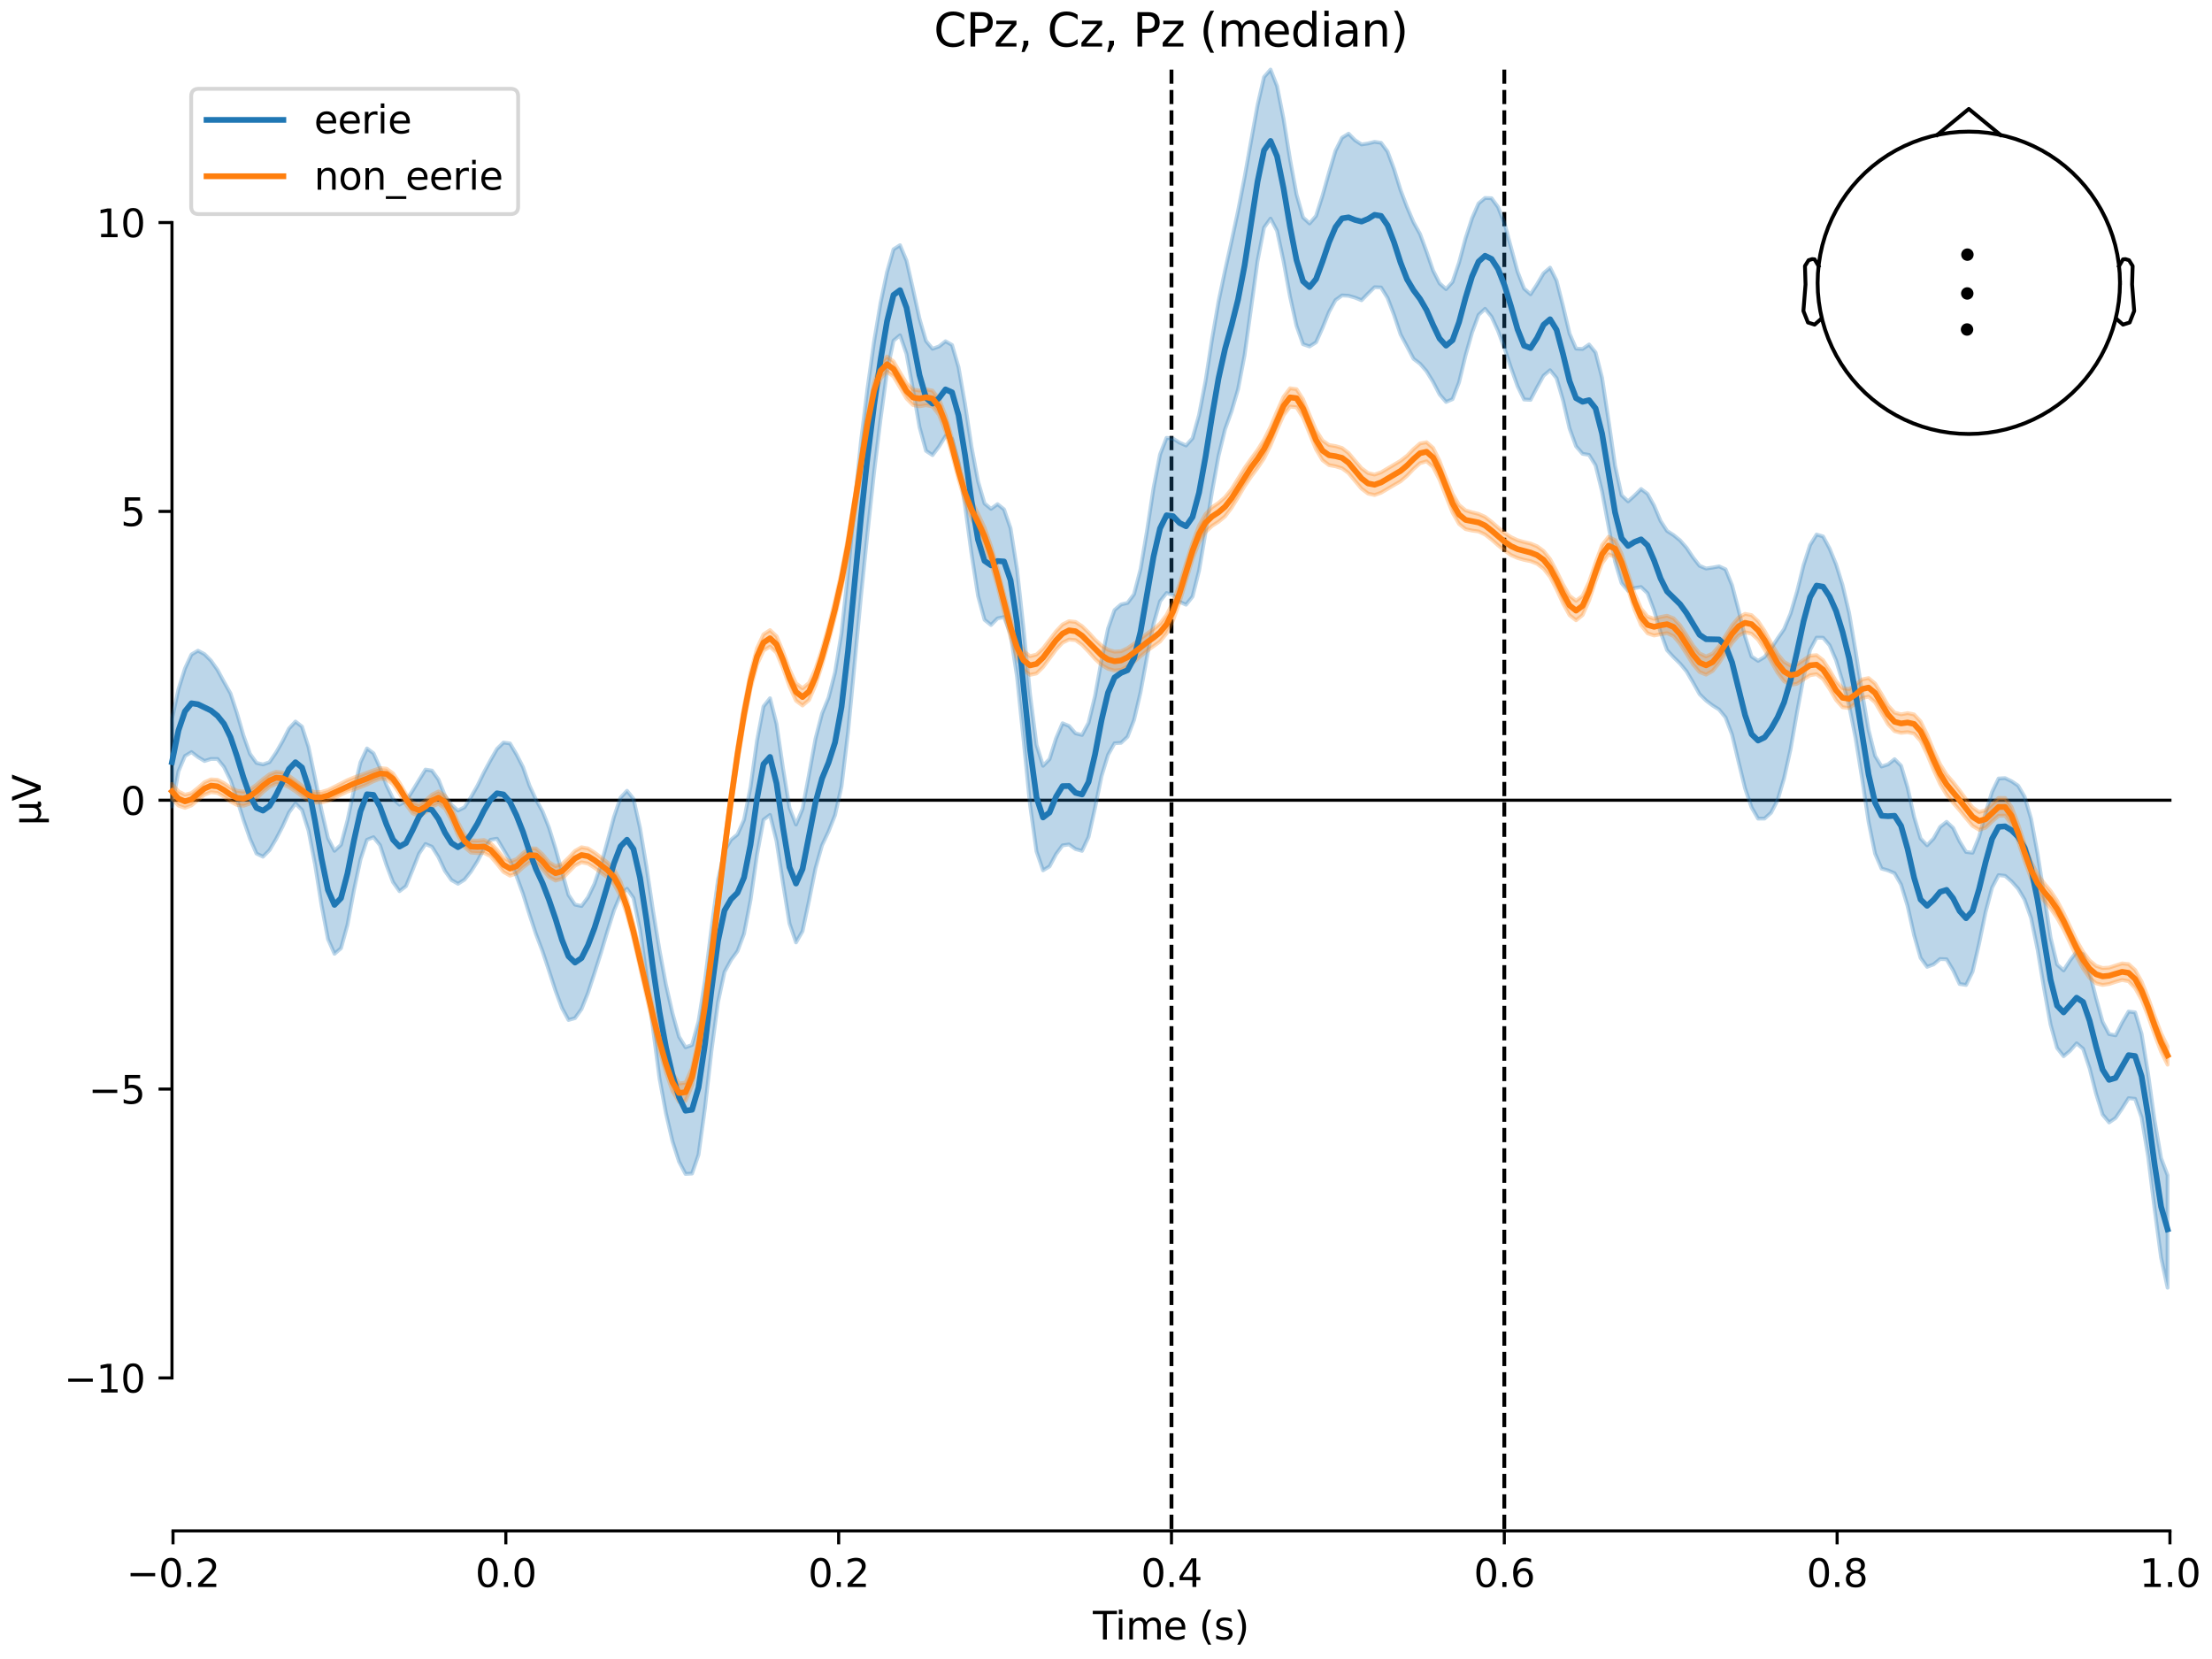 <?xml version="1.0" encoding="utf-8" standalone="no"?>
<!DOCTYPE svg PUBLIC "-//W3C//DTD SVG 1.1//EN"
  "http://www.w3.org/Graphics/SVG/1.1/DTD/svg11.dtd">
<svg xmlns:xlink="http://www.w3.org/1999/xlink" width="576pt" height="432pt" viewBox="0 0 576 432" xmlns="http://www.w3.org/2000/svg" version="1.1">
 <defs>
  <style type="text/css">*{stroke-linejoin: round; stroke-linecap: butt}</style>
 </defs>
 <g id="figure_1">
  <g id="patch_1">
   <path d="M 0 432 
L 576 432 
L 576 0 
L 0 0 
z
" style="fill: #ffffff"/>
  </g>
  <g id="axes_1">
   <g id="patch_2">
    <path d="M 44.783 398.644 
L 565.048 398.644 
L 565.048 18.118 
L 44.783 18.118 
L 44.783 398.644 
z
" style="fill: none; opacity: 0"/>
   </g>
   <g id="patch_3">
    <path d="M 44.783 358.806 
L 44.783 57.956 
" style="fill: none; stroke: #000000; stroke-width: 0.8; stroke-linejoin: miter; stroke-linecap: square"/>
   </g>
   <g id="LineCollection_1">
    <path d="M 305.051 18.118 
L 305.051 398.644 
" clip-path="url(#p6f507d1a46)" style="fill: none; stroke-dasharray: 3.7,1.6; stroke-dashoffset: 0; stroke: #000000"/>
    <path d="M 391.717 18.118 
L 391.717 398.644 
" clip-path="url(#p6f507d1a46)" style="fill: none; stroke-dasharray: 3.7,1.6; stroke-dashoffset: 0; stroke: #000000"/>
   </g>
   <g id="matplotlib.axis_1">
    <g id="xtick_1">
     <g id="line2d_1">
      <defs>
       <path id="ma9b5a0b1d5" d="M 0 0 
L 0 3.5 
" style="stroke: #000000; stroke-width: 0.8"/>
      </defs>
      <g>
       <use xlink:href="#ma9b5a0b1d5" x="45.054" y="398.644" style="stroke: #000000; stroke-width: 0.8"/>
      </g>
     </g>
     <g id="text_1">
      <!-- −0.2 -->
      <g transform="translate(32.912 413.242) scale(0.1 -0.1)">
       <defs>
        <path id="DejaVuSans-2212" d="M 678 2272 
L 4684 2272 
L 4684 1741 
L 678 1741 
L 678 2272 
z
" transform="scale(0.016)"/>
        <path id="DejaVuSans-30" d="M 2034 4250 
Q 1547 4250 1301 3770 
Q 1056 3291 1056 2328 
Q 1056 1369 1301 889 
Q 1547 409 2034 409 
Q 2525 409 2770 889 
Q 3016 1369 3016 2328 
Q 3016 3291 2770 3770 
Q 2525 4250 2034 4250 
z
M 2034 4750 
Q 2819 4750 3233 4129 
Q 3647 3509 3647 2328 
Q 3647 1150 3233 529 
Q 2819 -91 2034 -91 
Q 1250 -91 836 529 
Q 422 1150 422 2328 
Q 422 3509 836 4129 
Q 1250 4750 2034 4750 
z
" transform="scale(0.016)"/>
        <path id="DejaVuSans-2e" d="M 684 794 
L 1344 794 
L 1344 0 
L 684 0 
L 684 794 
z
" transform="scale(0.016)"/>
        <path id="DejaVuSans-32" d="M 1228 531 
L 3431 531 
L 3431 0 
L 469 0 
L 469 531 
Q 828 903 1448 1529 
Q 2069 2156 2228 2338 
Q 2531 2678 2651 2914 
Q 2772 3150 2772 3378 
Q 2772 3750 2511 3984 
Q 2250 4219 1831 4219 
Q 1534 4219 1204 4116 
Q 875 4013 500 3803 
L 500 4441 
Q 881 4594 1212 4672 
Q 1544 4750 1819 4750 
Q 2544 4750 2975 4387 
Q 3406 4025 3406 3419 
Q 3406 3131 3298 2873 
Q 3191 2616 2906 2266 
Q 2828 2175 2409 1742 
Q 1991 1309 1228 531 
z
" transform="scale(0.016)"/>
       </defs>
       <use xlink:href="#DejaVuSans-2212"/>
       <use xlink:href="#DejaVuSans-30" transform="translate(83.789 0)"/>
       <use xlink:href="#DejaVuSans-2e" transform="translate(147.412 0)"/>
       <use xlink:href="#DejaVuSans-32" transform="translate(179.199 0)"/>
      </g>
     </g>
    </g>
    <g id="xtick_2">
     <g id="line2d_2">
      <g>
       <use xlink:href="#ma9b5a0b1d5" x="131.72" y="398.644" style="stroke: #000000; stroke-width: 0.8"/>
      </g>
     </g>
     <g id="text_2">
      <!-- 0.0 -->
      <g transform="translate(123.768 413.242) scale(0.1 -0.1)">
       <use xlink:href="#DejaVuSans-30"/>
       <use xlink:href="#DejaVuSans-2e" transform="translate(63.623 0)"/>
       <use xlink:href="#DejaVuSans-30" transform="translate(95.41 0)"/>
      </g>
     </g>
    </g>
    <g id="xtick_3">
     <g id="line2d_3">
      <g>
       <use xlink:href="#ma9b5a0b1d5" x="218.385" y="398.644" style="stroke: #000000; stroke-width: 0.8"/>
      </g>
     </g>
     <g id="text_3">
      <!-- 0.2 -->
      <g transform="translate(210.434 413.242) scale(0.1 -0.1)">
       <use xlink:href="#DejaVuSans-30"/>
       <use xlink:href="#DejaVuSans-2e" transform="translate(63.623 0)"/>
       <use xlink:href="#DejaVuSans-32" transform="translate(95.41 0)"/>
      </g>
     </g>
    </g>
    <g id="xtick_4">
     <g id="line2d_4">
      <g>
       <use xlink:href="#ma9b5a0b1d5" x="305.051" y="398.644" style="stroke: #000000; stroke-width: 0.8"/>
      </g>
     </g>
     <g id="text_4">
      <!-- 0.4 -->
      <g transform="translate(297.099 413.242) scale(0.1 -0.1)">
       <defs>
        <path id="DejaVuSans-34" d="M 2419 4116 
L 825 1625 
L 2419 1625 
L 2419 4116 
z
M 2253 4666 
L 3047 4666 
L 3047 1625 
L 3713 1625 
L 3713 1100 
L 3047 1100 
L 3047 0 
L 2419 0 
L 2419 1100 
L 313 1100 
L 313 1709 
L 2253 4666 
z
" transform="scale(0.016)"/>
       </defs>
       <use xlink:href="#DejaVuSans-30"/>
       <use xlink:href="#DejaVuSans-2e" transform="translate(63.623 0)"/>
       <use xlink:href="#DejaVuSans-34" transform="translate(95.41 0)"/>
      </g>
     </g>
    </g>
    <g id="xtick_5">
     <g id="line2d_5">
      <g>
       <use xlink:href="#ma9b5a0b1d5" x="391.717" y="398.644" style="stroke: #000000; stroke-width: 0.8"/>
      </g>
     </g>
     <g id="text_5">
      <!-- 0.6 -->
      <g transform="translate(383.765 413.242) scale(0.1 -0.1)">
       <defs>
        <path id="DejaVuSans-36" d="M 2113 2584 
Q 1688 2584 1439 2293 
Q 1191 2003 1191 1497 
Q 1191 994 1439 701 
Q 1688 409 2113 409 
Q 2538 409 2786 701 
Q 3034 994 3034 1497 
Q 3034 2003 2786 2293 
Q 2538 2584 2113 2584 
z
M 3366 4563 
L 3366 3988 
Q 3128 4100 2886 4159 
Q 2644 4219 2406 4219 
Q 1781 4219 1451 3797 
Q 1122 3375 1075 2522 
Q 1259 2794 1537 2939 
Q 1816 3084 2150 3084 
Q 2853 3084 3261 2657 
Q 3669 2231 3669 1497 
Q 3669 778 3244 343 
Q 2819 -91 2113 -91 
Q 1303 -91 875 529 
Q 447 1150 447 2328 
Q 447 3434 972 4092 
Q 1497 4750 2381 4750 
Q 2619 4750 2861 4703 
Q 3103 4656 3366 4563 
z
" transform="scale(0.016)"/>
       </defs>
       <use xlink:href="#DejaVuSans-30"/>
       <use xlink:href="#DejaVuSans-2e" transform="translate(63.623 0)"/>
       <use xlink:href="#DejaVuSans-36" transform="translate(95.41 0)"/>
      </g>
     </g>
    </g>
    <g id="xtick_6">
     <g id="line2d_6">
      <g>
       <use xlink:href="#ma9b5a0b1d5" x="478.382" y="398.644" style="stroke: #000000; stroke-width: 0.8"/>
      </g>
     </g>
     <g id="text_6">
      <!-- 0.8 -->
      <g transform="translate(470.431 413.242) scale(0.1 -0.1)">
       <defs>
        <path id="DejaVuSans-38" d="M 2034 2216 
Q 1584 2216 1326 1975 
Q 1069 1734 1069 1313 
Q 1069 891 1326 650 
Q 1584 409 2034 409 
Q 2484 409 2743 651 
Q 3003 894 3003 1313 
Q 3003 1734 2745 1975 
Q 2488 2216 2034 2216 
z
M 1403 2484 
Q 997 2584 770 2862 
Q 544 3141 544 3541 
Q 544 4100 942 4425 
Q 1341 4750 2034 4750 
Q 2731 4750 3128 4425 
Q 3525 4100 3525 3541 
Q 3525 3141 3298 2862 
Q 3072 2584 2669 2484 
Q 3125 2378 3379 2068 
Q 3634 1759 3634 1313 
Q 3634 634 3220 271 
Q 2806 -91 2034 -91 
Q 1263 -91 848 271 
Q 434 634 434 1313 
Q 434 1759 690 2068 
Q 947 2378 1403 2484 
z
M 1172 3481 
Q 1172 3119 1398 2916 
Q 1625 2713 2034 2713 
Q 2441 2713 2670 2916 
Q 2900 3119 2900 3481 
Q 2900 3844 2670 4047 
Q 2441 4250 2034 4250 
Q 1625 4250 1398 4047 
Q 1172 3844 1172 3481 
z
" transform="scale(0.016)"/>
       </defs>
       <use xlink:href="#DejaVuSans-30"/>
       <use xlink:href="#DejaVuSans-2e" transform="translate(63.623 0)"/>
       <use xlink:href="#DejaVuSans-38" transform="translate(95.41 0)"/>
      </g>
     </g>
    </g>
    <g id="xtick_7">
     <g id="line2d_7">
      <g>
       <use xlink:href="#ma9b5a0b1d5" x="565.048" y="398.644" style="stroke: #000000; stroke-width: 0.8"/>
      </g>
     </g>
     <g id="text_7">
      <!-- 1.0 -->
      <g transform="translate(557.097 413.242) scale(0.1 -0.1)">
       <defs>
        <path id="DejaVuSans-31" d="M 794 531 
L 1825 531 
L 1825 4091 
L 703 3866 
L 703 4441 
L 1819 4666 
L 2450 4666 
L 2450 531 
L 3481 531 
L 3481 0 
L 794 0 
L 794 531 
z
" transform="scale(0.016)"/>
       </defs>
       <use xlink:href="#DejaVuSans-31"/>
       <use xlink:href="#DejaVuSans-2e" transform="translate(63.623 0)"/>
       <use xlink:href="#DejaVuSans-30" transform="translate(95.41 0)"/>
      </g>
     </g>
    </g>
    <g id="text_8">
     <!-- Time (s) -->
     <g transform="translate(284.587 426.92) scale(0.1 -0.1)">
      <defs>
       <path id="DejaVuSans-54" d="M -19 4666 
L 3928 4666 
L 3928 4134 
L 2272 4134 
L 2272 0 
L 1638 0 
L 1638 4134 
L -19 4134 
L -19 4666 
z
" transform="scale(0.016)"/>
       <path id="DejaVuSans-69" d="M 603 3500 
L 1178 3500 
L 1178 0 
L 603 0 
L 603 3500 
z
M 603 4863 
L 1178 4863 
L 1178 4134 
L 603 4134 
L 603 4863 
z
" transform="scale(0.016)"/>
       <path id="DejaVuSans-6d" d="M 3328 2828 
Q 3544 3216 3844 3400 
Q 4144 3584 4550 3584 
Q 5097 3584 5394 3201 
Q 5691 2819 5691 2113 
L 5691 0 
L 5113 0 
L 5113 2094 
Q 5113 2597 4934 2840 
Q 4756 3084 4391 3084 
Q 3944 3084 3684 2787 
Q 3425 2491 3425 1978 
L 3425 0 
L 2847 0 
L 2847 2094 
Q 2847 2600 2669 2842 
Q 2491 3084 2119 3084 
Q 1678 3084 1418 2786 
Q 1159 2488 1159 1978 
L 1159 0 
L 581 0 
L 581 3500 
L 1159 3500 
L 1159 2956 
Q 1356 3278 1631 3431 
Q 1906 3584 2284 3584 
Q 2666 3584 2933 3390 
Q 3200 3197 3328 2828 
z
" transform="scale(0.016)"/>
       <path id="DejaVuSans-65" d="M 3597 1894 
L 3597 1613 
L 953 1613 
Q 991 1019 1311 708 
Q 1631 397 2203 397 
Q 2534 397 2845 478 
Q 3156 559 3463 722 
L 3463 178 
Q 3153 47 2828 -22 
Q 2503 -91 2169 -91 
Q 1331 -91 842 396 
Q 353 884 353 1716 
Q 353 2575 817 3079 
Q 1281 3584 2069 3584 
Q 2775 3584 3186 3129 
Q 3597 2675 3597 1894 
z
M 3022 2063 
Q 3016 2534 2758 2815 
Q 2500 3097 2075 3097 
Q 1594 3097 1305 2825 
Q 1016 2553 972 2059 
L 3022 2063 
z
" transform="scale(0.016)"/>
       <path id="DejaVuSans-20" transform="scale(0.016)"/>
       <path id="DejaVuSans-28" d="M 1984 4856 
Q 1566 4138 1362 3434 
Q 1159 2731 1159 2009 
Q 1159 1288 1364 580 
Q 1569 -128 1984 -844 
L 1484 -844 
Q 1016 -109 783 600 
Q 550 1309 550 2009 
Q 550 2706 781 3412 
Q 1013 4119 1484 4856 
L 1984 4856 
z
" transform="scale(0.016)"/>
       <path id="DejaVuSans-73" d="M 2834 3397 
L 2834 2853 
Q 2591 2978 2328 3040 
Q 2066 3103 1784 3103 
Q 1356 3103 1142 2972 
Q 928 2841 928 2578 
Q 928 2378 1081 2264 
Q 1234 2150 1697 2047 
L 1894 2003 
Q 2506 1872 2764 1633 
Q 3022 1394 3022 966 
Q 3022 478 2636 193 
Q 2250 -91 1575 -91 
Q 1294 -91 989 -36 
Q 684 19 347 128 
L 347 722 
Q 666 556 975 473 
Q 1284 391 1588 391 
Q 1994 391 2212 530 
Q 2431 669 2431 922 
Q 2431 1156 2273 1281 
Q 2116 1406 1581 1522 
L 1381 1569 
Q 847 1681 609 1914 
Q 372 2147 372 2553 
Q 372 3047 722 3315 
Q 1072 3584 1716 3584 
Q 2034 3584 2315 3537 
Q 2597 3491 2834 3397 
z
" transform="scale(0.016)"/>
       <path id="DejaVuSans-29" d="M 513 4856 
L 1013 4856 
Q 1481 4119 1714 3412 
Q 1947 2706 1947 2009 
Q 1947 1309 1714 600 
Q 1481 -109 1013 -844 
L 513 -844 
Q 928 -128 1133 580 
Q 1338 1288 1338 2009 
Q 1338 2731 1133 3434 
Q 928 4138 513 4856 
z
" transform="scale(0.016)"/>
      </defs>
      <use xlink:href="#DejaVuSans-54"/>
      <use xlink:href="#DejaVuSans-69" transform="translate(57.959 0)"/>
      <use xlink:href="#DejaVuSans-6d" transform="translate(85.742 0)"/>
      <use xlink:href="#DejaVuSans-65" transform="translate(183.154 0)"/>
      <use xlink:href="#DejaVuSans-20" transform="translate(244.678 0)"/>
      <use xlink:href="#DejaVuSans-28" transform="translate(276.465 0)"/>
      <use xlink:href="#DejaVuSans-73" transform="translate(315.479 0)"/>
      <use xlink:href="#DejaVuSans-29" transform="translate(367.578 0)"/>
     </g>
    </g>
   </g>
   <g id="matplotlib.axis_2">
    <g id="ytick_1">
     <g id="line2d_8">
      <defs>
       <path id="m62a77a294d" d="M 0 0 
L -3.5 0 
" style="stroke: #000000; stroke-width: 0.8"/>
      </defs>
      <g>
       <use xlink:href="#m62a77a294d" x="44.783" y="358.806" style="stroke: #000000; stroke-width: 0.8"/>
      </g>
     </g>
     <g id="text_9">
      <!-- −10 -->
      <g transform="translate(16.678 362.605) scale(0.1 -0.1)">
       <use xlink:href="#DejaVuSans-2212"/>
       <use xlink:href="#DejaVuSans-31" transform="translate(83.789 0)"/>
       <use xlink:href="#DejaVuSans-30" transform="translate(147.412 0)"/>
      </g>
     </g>
    </g>
    <g id="ytick_2">
     <g id="line2d_9">
      <g>
       <use xlink:href="#m62a77a294d" x="44.783" y="283.594" style="stroke: #000000; stroke-width: 0.8"/>
      </g>
     </g>
     <g id="text_10">
      <!-- −5 -->
      <g transform="translate(23.041 287.393) scale(0.1 -0.1)">
       <defs>
        <path id="DejaVuSans-35" d="M 691 4666 
L 3169 4666 
L 3169 4134 
L 1269 4134 
L 1269 2991 
Q 1406 3038 1543 3061 
Q 1681 3084 1819 3084 
Q 2600 3084 3056 2656 
Q 3513 2228 3513 1497 
Q 3513 744 3044 326 
Q 2575 -91 1722 -91 
Q 1428 -91 1123 -41 
Q 819 9 494 109 
L 494 744 
Q 775 591 1075 516 
Q 1375 441 1709 441 
Q 2250 441 2565 725 
Q 2881 1009 2881 1497 
Q 2881 1984 2565 2268 
Q 2250 2553 1709 2553 
Q 1456 2553 1204 2497 
Q 953 2441 691 2322 
L 691 4666 
z
" transform="scale(0.016)"/>
       </defs>
       <use xlink:href="#DejaVuSans-2212"/>
       <use xlink:href="#DejaVuSans-35" transform="translate(83.789 0)"/>
      </g>
     </g>
    </g>
    <g id="ytick_3">
     <g id="line2d_10">
      <g>
       <use xlink:href="#m62a77a294d" x="44.783" y="208.381" style="stroke: #000000; stroke-width: 0.8"/>
      </g>
     </g>
     <g id="text_11">
      <!-- 0 -->
      <g transform="translate(31.421 212.18) scale(0.1 -0.1)">
       <use xlink:href="#DejaVuSans-30"/>
      </g>
     </g>
    </g>
    <g id="ytick_4">
     <g id="line2d_11">
      <g>
       <use xlink:href="#m62a77a294d" x="44.783" y="133.168" style="stroke: #000000; stroke-width: 0.8"/>
      </g>
     </g>
     <g id="text_12">
      <!-- 5 -->
      <g transform="translate(31.421 136.968) scale(0.1 -0.1)">
       <use xlink:href="#DejaVuSans-35"/>
      </g>
     </g>
    </g>
    <g id="ytick_5">
     <g id="line2d_12">
      <g>
       <use xlink:href="#m62a77a294d" x="44.783" y="57.956" style="stroke: #000000; stroke-width: 0.8"/>
      </g>
     </g>
     <g id="text_13">
      <!-- 10 -->
      <g transform="translate(25.058 61.755) scale(0.1 -0.1)">
       <use xlink:href="#DejaVuSans-31"/>
       <use xlink:href="#DejaVuSans-30" transform="translate(63.623 0)"/>
      </g>
     </g>
    </g>
    <g id="text_14">
     <!-- µV -->
     <g transform="translate(10.599 214.982) rotate(-90) scale(0.1 -0.1)">
      <defs>
       <path id="DejaVuSans-b5" d="M 544 -1331 
L 544 3500 
L 1119 3500 
L 1119 1325 
Q 1119 872 1334 640 
Q 1550 409 1972 409 
Q 2434 409 2667 671 
Q 2900 934 2900 1459 
L 2900 3500 
L 3475 3500 
L 3475 806 
Q 3475 619 3529 530 
Q 3584 441 3700 441 
Q 3728 441 3778 458 
Q 3828 475 3916 513 
L 3916 50 
Q 3788 -22 3673 -56 
Q 3559 -91 3450 -91 
Q 3234 -91 3106 31 
Q 2978 153 2931 403 
Q 2775 156 2548 32 
Q 2322 -91 2016 -91 
Q 1697 -91 1473 31 
Q 1250 153 1119 397 
L 1119 -1331 
L 544 -1331 
z
" transform="scale(0.016)"/>
       <path id="DejaVuSans-56" d="M 1831 0 
L 50 4666 
L 709 4666 
L 2188 738 
L 3669 4666 
L 4325 4666 
L 2547 0 
L 1831 0 
z
" transform="scale(0.016)"/>
      </defs>
      <use xlink:href="#DejaVuSans-b5"/>
      <use xlink:href="#DejaVuSans-56" transform="translate(63.623 0)"/>
     </g>
    </g>
   </g>
   <g id="patch_4">
    <path d="M 45.054 398.644 
L 565.048 398.644 
" style="fill: none; stroke: #000000; stroke-width: 0.8; stroke-linejoin: miter; stroke-linecap: square"/>
   </g>
   <g id="patch_5">
    <path d="M 44.783 208.381 
L 565.048 208.381 
" style="fill: none; stroke: #000000; stroke-width: 0.8; stroke-linejoin: miter; stroke-linecap: square"/>
   </g>
   <g id="text_15">
    <!-- CPz, Cz, Pz (median) -->
    <g transform="translate(243.146 12.118) scale(0.12 -0.12)">
     <defs>
      <path id="DejaVuSans-43" d="M 4122 4306 
L 4122 3641 
Q 3803 3938 3442 4084 
Q 3081 4231 2675 4231 
Q 1875 4231 1450 3742 
Q 1025 3253 1025 2328 
Q 1025 1406 1450 917 
Q 1875 428 2675 428 
Q 3081 428 3442 575 
Q 3803 722 4122 1019 
L 4122 359 
Q 3791 134 3420 21 
Q 3050 -91 2638 -91 
Q 1578 -91 968 557 
Q 359 1206 359 2328 
Q 359 3453 968 4101 
Q 1578 4750 2638 4750 
Q 3056 4750 3426 4639 
Q 3797 4528 4122 4306 
z
" transform="scale(0.016)"/>
      <path id="DejaVuSans-50" d="M 1259 4147 
L 1259 2394 
L 2053 2394 
Q 2494 2394 2734 2622 
Q 2975 2850 2975 3272 
Q 2975 3691 2734 3919 
Q 2494 4147 2053 4147 
L 1259 4147 
z
M 628 4666 
L 2053 4666 
Q 2838 4666 3239 4311 
Q 3641 3956 3641 3272 
Q 3641 2581 3239 2228 
Q 2838 1875 2053 1875 
L 1259 1875 
L 1259 0 
L 628 0 
L 628 4666 
z
" transform="scale(0.016)"/>
      <path id="DejaVuSans-7a" d="M 353 3500 
L 3084 3500 
L 3084 2975 
L 922 459 
L 3084 459 
L 3084 0 
L 275 0 
L 275 525 
L 2438 3041 
L 353 3041 
L 353 3500 
z
" transform="scale(0.016)"/>
      <path id="DejaVuSans-2c" d="M 750 794 
L 1409 794 
L 1409 256 
L 897 -744 
L 494 -744 
L 750 256 
L 750 794 
z
" transform="scale(0.016)"/>
      <path id="DejaVuSans-64" d="M 2906 2969 
L 2906 4863 
L 3481 4863 
L 3481 0 
L 2906 0 
L 2906 525 
Q 2725 213 2448 61 
Q 2172 -91 1784 -91 
Q 1150 -91 751 415 
Q 353 922 353 1747 
Q 353 2572 751 3078 
Q 1150 3584 1784 3584 
Q 2172 3584 2448 3432 
Q 2725 3281 2906 2969 
z
M 947 1747 
Q 947 1113 1208 752 
Q 1469 391 1925 391 
Q 2381 391 2643 752 
Q 2906 1113 2906 1747 
Q 2906 2381 2643 2742 
Q 2381 3103 1925 3103 
Q 1469 3103 1208 2742 
Q 947 2381 947 1747 
z
" transform="scale(0.016)"/>
      <path id="DejaVuSans-61" d="M 2194 1759 
Q 1497 1759 1228 1600 
Q 959 1441 959 1056 
Q 959 750 1161 570 
Q 1363 391 1709 391 
Q 2188 391 2477 730 
Q 2766 1069 2766 1631 
L 2766 1759 
L 2194 1759 
z
M 3341 1997 
L 3341 0 
L 2766 0 
L 2766 531 
Q 2569 213 2275 61 
Q 1981 -91 1556 -91 
Q 1019 -91 701 211 
Q 384 513 384 1019 
Q 384 1609 779 1909 
Q 1175 2209 1959 2209 
L 2766 2209 
L 2766 2266 
Q 2766 2663 2505 2880 
Q 2244 3097 1772 3097 
Q 1472 3097 1187 3025 
Q 903 2953 641 2809 
L 641 3341 
Q 956 3463 1253 3523 
Q 1550 3584 1831 3584 
Q 2591 3584 2966 3190 
Q 3341 2797 3341 1997 
z
" transform="scale(0.016)"/>
      <path id="DejaVuSans-6e" d="M 3513 2113 
L 3513 0 
L 2938 0 
L 2938 2094 
Q 2938 2591 2744 2837 
Q 2550 3084 2163 3084 
Q 1697 3084 1428 2787 
Q 1159 2491 1159 1978 
L 1159 0 
L 581 0 
L 581 3500 
L 1159 3500 
L 1159 2956 
Q 1366 3272 1645 3428 
Q 1925 3584 2291 3584 
Q 2894 3584 3203 3211 
Q 3513 2838 3513 2113 
z
" transform="scale(0.016)"/>
     </defs>
     <use xlink:href="#DejaVuSans-43"/>
     <use xlink:href="#DejaVuSans-50" transform="translate(69.824 0)"/>
     <use xlink:href="#DejaVuSans-7a" transform="translate(130.127 0)"/>
     <use xlink:href="#DejaVuSans-2c" transform="translate(182.617 0)"/>
     <use xlink:href="#DejaVuSans-20" transform="translate(214.404 0)"/>
     <use xlink:href="#DejaVuSans-43" transform="translate(246.191 0)"/>
     <use xlink:href="#DejaVuSans-7a" transform="translate(316.016 0)"/>
     <use xlink:href="#DejaVuSans-2c" transform="translate(368.506 0)"/>
     <use xlink:href="#DejaVuSans-20" transform="translate(400.293 0)"/>
     <use xlink:href="#DejaVuSans-50" transform="translate(432.08 0)"/>
     <use xlink:href="#DejaVuSans-7a" transform="translate(492.383 0)"/>
     <use xlink:href="#DejaVuSans-20" transform="translate(544.873 0)"/>
     <use xlink:href="#DejaVuSans-28" transform="translate(576.66 0)"/>
     <use xlink:href="#DejaVuSans-6d" transform="translate(615.674 0)"/>
     <use xlink:href="#DejaVuSans-65" transform="translate(713.086 0)"/>
     <use xlink:href="#DejaVuSans-64" transform="translate(774.609 0)"/>
     <use xlink:href="#DejaVuSans-69" transform="translate(838.086 0)"/>
     <use xlink:href="#DejaVuSans-61" transform="translate(865.869 0)"/>
     <use xlink:href="#DejaVuSans-6e" transform="translate(927.148 0)"/>
     <use xlink:href="#DejaVuSans-29" transform="translate(990.527 0)"/>
    </g>
   </g>
   <g id="legend_1">
    <g id="patch_6">
     <path d="M 51.783 55.753 
L 132.925 55.753 
Q 134.925 55.753 134.925 53.753 
L 134.925 25.118 
Q 134.925 23.118 132.925 23.118 
L 51.783 23.118 
Q 49.783 23.118 49.783 25.118 
L 49.783 53.753 
Q 49.783 55.753 51.783 55.753 
z
" style="fill: #ffffff; opacity: 0.8; stroke: #cccccc; stroke-linejoin: miter"/>
    </g>
    <g id="line2d_13">
     <path d="M 53.783 31.217 
L 63.783 31.217 
L 73.783 31.217 
" style="fill: none; stroke: #1f77b4; stroke-width: 1.5; stroke-linecap: square"/>
    </g>
    <g id="text_16">
     <!-- eerie -->
     <g transform="translate(81.783 34.717) scale(0.1 -0.1)">
      <defs>
       <path id="DejaVuSans-72" d="M 2631 2963 
Q 2534 3019 2420 3045 
Q 2306 3072 2169 3072 
Q 1681 3072 1420 2755 
Q 1159 2438 1159 1844 
L 1159 0 
L 581 0 
L 581 3500 
L 1159 3500 
L 1159 2956 
Q 1341 3275 1631 3429 
Q 1922 3584 2338 3584 
Q 2397 3584 2469 3576 
Q 2541 3569 2628 3553 
L 2631 2963 
z
" transform="scale(0.016)"/>
      </defs>
      <use xlink:href="#DejaVuSans-65"/>
      <use xlink:href="#DejaVuSans-65" transform="translate(61.523 0)"/>
      <use xlink:href="#DejaVuSans-72" transform="translate(123.047 0)"/>
      <use xlink:href="#DejaVuSans-69" transform="translate(164.16 0)"/>
      <use xlink:href="#DejaVuSans-65" transform="translate(191.943 0)"/>
     </g>
    </g>
    <g id="line2d_14">
     <path d="M 53.783 45.895 
L 63.783 45.895 
L 73.783 45.895 
" style="fill: none; stroke: #ff7f0e; stroke-width: 1.5; stroke-linecap: square"/>
    </g>
    <g id="text_17">
     <!-- non_eerie -->
     <g transform="translate(81.783 49.395) scale(0.1 -0.1)">
      <defs>
       <path id="DejaVuSans-6f" d="M 1959 3097 
Q 1497 3097 1228 2736 
Q 959 2375 959 1747 
Q 959 1119 1226 758 
Q 1494 397 1959 397 
Q 2419 397 2687 759 
Q 2956 1122 2956 1747 
Q 2956 2369 2687 2733 
Q 2419 3097 1959 3097 
z
M 1959 3584 
Q 2709 3584 3137 3096 
Q 3566 2609 3566 1747 
Q 3566 888 3137 398 
Q 2709 -91 1959 -91 
Q 1206 -91 779 398 
Q 353 888 353 1747 
Q 353 2609 779 3096 
Q 1206 3584 1959 3584 
z
" transform="scale(0.016)"/>
       <path id="DejaVuSans-5f" d="M 3263 -1063 
L 3263 -1509 
L -63 -1509 
L -63 -1063 
L 3263 -1063 
z
" transform="scale(0.016)"/>
      </defs>
      <use xlink:href="#DejaVuSans-6e"/>
      <use xlink:href="#DejaVuSans-6f" transform="translate(63.379 0)"/>
      <use xlink:href="#DejaVuSans-6e" transform="translate(124.561 0)"/>
      <use xlink:href="#DejaVuSans-5f" transform="translate(187.939 0)"/>
      <use xlink:href="#DejaVuSans-65" transform="translate(237.939 0)"/>
      <use xlink:href="#DejaVuSans-65" transform="translate(299.463 0)"/>
      <use xlink:href="#DejaVuSans-72" transform="translate(360.986 0)"/>
      <use xlink:href="#DejaVuSans-69" transform="translate(402.1 0)"/>
      <use xlink:href="#DejaVuSans-65" transform="translate(429.883 0)"/>
     </g>
    </g>
   </g>
   <g id="FillBetweenPolyCollection_1">
    <defs>
     <path id="mf9569d5add" d="M 44.783 -244.761 
L 44.783 -222.005 
L 46.476 -231.169 
L 48.168 -235.139 
L 49.861 -236.153 
L 51.554 -234.858 
L 53.247 -233.835 
L 54.939 -234.372 
L 56.632 -234.375 
L 58.325 -232.281 
L 60.017 -228.854 
L 61.71 -223.892 
L 63.403 -218.483 
L 65.095 -213.616 
L 66.788 -209.738 
L 68.481 -208.917 
L 70.173 -210.622 
L 71.866 -213.472 
L 73.559 -216.712 
L 75.251 -220.43 
L 76.944 -222.781 
L 78.637 -221.082 
L 80.33 -215.729 
L 82.022 -207.007 
L 83.715 -196.404 
L 85.408 -187.458 
L 87.1 -183.632 
L 88.793 -185.083 
L 90.486 -191.182 
L 92.178 -200.251 
L 93.871 -208.183 
L 95.564 -213.315 
L 97.256 -213.999 
L 98.949 -211.921 
L 100.642 -206.737 
L 102.335 -202.308 
L 104.027 -199.94 
L 105.72 -201.245 
L 107.413 -205.394 
L 109.105 -209.699 
L 110.798 -212.221 
L 112.491 -211.499 
L 114.183 -208.795 
L 115.876 -205.2 
L 117.569 -202.827 
L 119.261 -201.87 
L 120.954 -202.936 
L 122.647 -205.058 
L 124.339 -207.732 
L 126.032 -210.915 
L 127.725 -213.319 
L 129.418 -213.602 
L 131.11 -210.752 
L 132.803 -207.904 
L 134.496 -203.876 
L 136.188 -199.251 
L 137.881 -193.861 
L 139.574 -188.746 
L 141.266 -184.299 
L 142.959 -179.232 
L 144.652 -174.018 
L 146.344 -169.498 
L 148.037 -166.398 
L 149.73 -166.876 
L 151.423 -169.229 
L 153.115 -173.455 
L 154.808 -178.615 
L 156.501 -183.909 
L 158.193 -189.589 
L 159.886 -194.936 
L 161.579 -198.99 
L 163.271 -200.561 
L 164.964 -198.145 
L 166.657 -189.872 
L 168.349 -177.978 
L 170.042 -164.122 
L 171.735 -151.213 
L 173.427 -142.07 
L 175.12 -134.793 
L 176.813 -129.522 
L 178.506 -126.309 
L 180.198 -126.404 
L 181.891 -131.3 
L 183.584 -143.573 
L 185.276 -158.426 
L 186.969 -171.033 
L 188.662 -178.909 
L 190.354 -182.011 
L 192.047 -184.332 
L 193.74 -188.838 
L 195.432 -197.57 
L 197.125 -209.423 
L 198.818 -218.525 
L 200.511 -219.8 
L 202.203 -213.009 
L 203.896 -202 
L 205.589 -191.508 
L 207.281 -186.597 
L 208.974 -189.505 
L 210.667 -197.464 
L 212.359 -205.907 
L 214.052 -211.866 
L 215.745 -215.457 
L 217.437 -219.734 
L 219.13 -227.222 
L 220.823 -241.28 
L 222.515 -258.982 
L 224.208 -276.861 
L 225.901 -293.26 
L 227.594 -308.896 
L 229.286 -322.799 
L 230.979 -335.212 
L 232.672 -343.294 
L 234.364 -344.693 
L 236.057 -339.823 
L 237.75 -330.533 
L 239.442 -320.792 
L 241.135 -314.597 
L 242.828 -313.489 
L 244.52 -315.719 
L 246.213 -318.451 
L 247.906 -317.753 
L 249.599 -311.555 
L 251.291 -300.375 
L 252.984 -287.806 
L 254.677 -276.843 
L 256.369 -270.603 
L 258.062 -269.257 
L 259.755 -270.968 
L 261.447 -271.321 
L 263.14 -266.888 
L 264.833 -255.784 
L 266.525 -239.451 
L 268.218 -222.451 
L 269.911 -210.282 
L 271.603 -205.361 
L 273.296 -206.386 
L 274.989 -209.566 
L 276.682 -211.866 
L 278.374 -212.108 
L 280.067 -210.902 
L 281.76 -210.432 
L 283.452 -214.034 
L 285.145 -221.651 
L 286.838 -229.89 
L 288.53 -235.433 
L 290.223 -238.455 
L 291.916 -238.565 
L 293.608 -240.15 
L 295.301 -244.526 
L 296.994 -251.741 
L 298.687 -260.933 
L 300.379 -269.531 
L 302.072 -275.423 
L 303.765 -277.578 
L 305.457 -277.025 
L 307.15 -275.295 
L 308.843 -274.529 
L 310.535 -276.652 
L 312.228 -283.392 
L 313.921 -293.33 
L 315.613 -303.946 
L 317.306 -313.265 
L 318.999 -320.203 
L 320.691 -324.87 
L 322.384 -330.628 
L 324.077 -339.486 
L 325.77 -351.731 
L 327.462 -364.009 
L 329.155 -372.735 
L 330.848 -375.074 
L 332.54 -371.885 
L 334.233 -363.958 
L 335.926 -354.769 
L 337.618 -347.15 
L 339.311 -342.373 
L 341.004 -341.79 
L 342.696 -342.859 
L 344.389 -346.627 
L 346.082 -350.795 
L 347.775 -353.859 
L 349.467 -355.069 
L 351.16 -354.974 
L 352.853 -354.489 
L 354.545 -353.808 
L 356.238 -355.547 
L 357.931 -357.2 
L 359.623 -357.144 
L 361.316 -354.419 
L 363.009 -349.982 
L 364.701 -344.924 
L 366.394 -341.775 
L 368.087 -338.56 
L 369.779 -337.277 
L 371.472 -335.324 
L 373.165 -332.57 
L 374.858 -329.308 
L 376.55 -327.337 
L 378.243 -328.064 
L 379.936 -332.449 
L 381.628 -339.458 
L 383.321 -345.393 
L 385.014 -350.005 
L 386.706 -351.58 
L 388.399 -349.514 
L 390.092 -345.82 
L 391.784 -341.267 
L 393.477 -336.172 
L 395.17 -331.44 
L 396.863 -327.968 
L 398.555 -327.878 
L 400.248 -331.114 
L 401.941 -334.166 
L 403.633 -335.592 
L 405.326 -333.528 
L 407.019 -327.738 
L 408.711 -320.429 
L 410.404 -315.782 
L 412.097 -313.832 
L 413.789 -313.547 
L 415.482 -310.83 
L 417.175 -303.977 
L 418.868 -294.923 
L 420.56 -285.77 
L 422.253 -280.168 
L 423.946 -278.169 
L 425.638 -278.875 
L 427.331 -279.135 
L 429.024 -277.517 
L 430.716 -273.036 
L 432.409 -267.359 
L 434.102 -262.688 
L 435.794 -260.859 
L 437.487 -259.202 
L 439.18 -257.159 
L 440.872 -254.266 
L 442.565 -251.249 
L 444.258 -249.573 
L 445.951 -248.293 
L 447.643 -247.231 
L 449.336 -245.175 
L 451.029 -240.689 
L 452.721 -233.61 
L 454.414 -226.695 
L 456.107 -221.747 
L 457.799 -218.83 
L 459.492 -218.85 
L 461.185 -220.366 
L 462.877 -223.628 
L 464.57 -229.353 
L 466.263 -236.928 
L 467.956 -246.602 
L 469.648 -255.581 
L 471.341 -262.774 
L 473.034 -265.949 
L 474.726 -265.941 
L 476.419 -263.975 
L 478.112 -260.052 
L 479.804 -254.47 
L 481.497 -248.311 
L 483.19 -239.827 
L 484.882 -229.288 
L 486.575 -217.975 
L 488.268 -209.702 
L 489.96 -205.822 
L 491.653 -205.338 
L 493.346 -204.604 
L 495.039 -201.646 
L 496.731 -196.089 
L 498.424 -188.5 
L 500.117 -182.574 
L 501.809 -180.238 
L 503.502 -180.872 
L 505.195 -182.269 
L 506.887 -182.203 
L 508.58 -179.368 
L 510.273 -175.78 
L 511.965 -175.524 
L 513.658 -178.985 
L 515.351 -186.262 
L 517.044 -194.484 
L 518.736 -200.866 
L 520.429 -204.124 
L 522.122 -203.936 
L 523.814 -202.473 
L 525.507 -200.591 
L 527.2 -197.735 
L 528.892 -192.929 
L 530.585 -184.718 
L 532.278 -174.564 
L 533.97 -165.205 
L 535.663 -159.103 
L 537.356 -156.96 
L 539.048 -158.376 
L 540.741 -160.315 
L 542.434 -158.91 
L 544.127 -153.828 
L 545.819 -147.194 
L 547.512 -141.756 
L 549.205 -139.722 
L 550.897 -140.868 
L 552.59 -143.345 
L 554.283 -146.037 
L 555.975 -145.866 
L 557.668 -141.043 
L 559.361 -130.899 
L 561.053 -117.234 
L 562.746 -104.489 
L 564.439 -96.682 
L 564.439 -125.943 
L 564.439 -125.943 
L 562.746 -130.424 
L 561.053 -140.189 
L 559.361 -152.378 
L 557.668 -162.787 
L 555.975 -168.385 
L 554.283 -168.601 
L 552.59 -165.718 
L 550.897 -162.4 
L 549.205 -162.729 
L 547.512 -165.923 
L 545.819 -172.055 
L 544.127 -178.706 
L 542.434 -183.52 
L 540.741 -184.161 
L 539.048 -181.927 
L 537.356 -179.307 
L 535.663 -180.849 
L 533.97 -187.844 
L 532.278 -198.927 
L 530.585 -209.664 
L 528.892 -218.771 
L 527.2 -224.549 
L 525.507 -227.429 
L 523.814 -228.566 
L 522.122 -229.376 
L 520.429 -229.278 
L 518.736 -225.8 
L 517.044 -220.365 
L 515.351 -214.084 
L 513.658 -209.952 
L 511.965 -210.15 
L 510.273 -212.909 
L 508.58 -216.423 
L 506.887 -218.002 
L 505.195 -216.659 
L 503.502 -213.656 
L 501.809 -211.89 
L 500.117 -213.651 
L 498.424 -219.296 
L 496.731 -226.923 
L 495.039 -232.619 
L 493.346 -234.319 
L 491.653 -232.956 
L 489.96 -232.401 
L 488.268 -235.186 
L 486.575 -241.912 
L 484.882 -251.713 
L 483.19 -262.464 
L 481.497 -272.428 
L 479.804 -279.613 
L 478.112 -285.041 
L 476.419 -289.175 
L 474.726 -292.311 
L 473.034 -292.813 
L 471.341 -290.074 
L 469.648 -284.844 
L 467.956 -277.974 
L 466.263 -272.252 
L 464.57 -268.182 
L 462.877 -265.732 
L 461.185 -263.128 
L 459.492 -260.925 
L 457.799 -259.912 
L 456.107 -261.041 
L 454.414 -266.217 
L 452.721 -273.134 
L 451.029 -279.604 
L 449.336 -283.746 
L 447.643 -284.518 
L 445.951 -284.199 
L 444.258 -283.957 
L 442.565 -284.673 
L 440.872 -286.84 
L 439.18 -289.365 
L 437.487 -291.293 
L 435.794 -292.665 
L 434.102 -293.743 
L 432.409 -296.36 
L 430.716 -300.346 
L 429.024 -303.402 
L 427.331 -304.666 
L 425.638 -302.971 
L 423.946 -301.447 
L 422.253 -303.035 
L 420.56 -310.745 
L 418.868 -322.482 
L 417.175 -333.621 
L 415.482 -340.225 
L 413.789 -342.293 
L 412.097 -341.137 
L 410.404 -341.219 
L 408.711 -345.131 
L 407.019 -352.272 
L 405.326 -358.921 
L 403.633 -362.306 
L 401.941 -360.847 
L 400.248 -357.966 
L 398.555 -355.375 
L 396.863 -356.872 
L 395.17 -361.249 
L 393.477 -367.51 
L 391.784 -373.79 
L 390.092 -378.072 
L 388.399 -380.378 
L 386.706 -380.452 
L 385.014 -379.02 
L 383.321 -375.158 
L 381.628 -369.929 
L 379.936 -363.626 
L 378.243 -358.601 
L 376.55 -356.714 
L 374.858 -358.228 
L 373.165 -361.58 
L 371.472 -366.482 
L 369.779 -371.053 
L 368.087 -374.107 
L 366.394 -378.069 
L 364.701 -382.528 
L 363.009 -387.986 
L 361.316 -392.528 
L 359.623 -394.819 
L 357.931 -395.062 
L 356.238 -394.645 
L 354.545 -394.386 
L 352.853 -395.487 
L 351.16 -397.189 
L 349.467 -396.134 
L 347.775 -392.764 
L 346.082 -387.097 
L 344.389 -381.081 
L 342.696 -375.778 
L 341.004 -373.814 
L 339.311 -375.381 
L 337.618 -381.34 
L 335.926 -390.479 
L 334.233 -401.014 
L 332.54 -409.588 
L 330.848 -413.882 
L 329.155 -411.946 
L 327.462 -404.603 
L 325.77 -395.243 
L 324.077 -385.786 
L 322.384 -377.074 
L 320.691 -369.182 
L 318.999 -361.555 
L 317.306 -353.482 
L 315.613 -343.676 
L 313.921 -332.765 
L 312.228 -323.947 
L 310.535 -317.882 
L 308.843 -315.993 
L 307.15 -316.744 
L 305.457 -317.792 
L 303.765 -317.983 
L 302.072 -313.659 
L 300.379 -304.896 
L 298.687 -293.828 
L 296.994 -283.759 
L 295.301 -277.263 
L 293.608 -275 
L 291.916 -274.603 
L 290.223 -273.154 
L 288.53 -268.328 
L 286.838 -260.116 
L 285.145 -250.762 
L 283.452 -243.772 
L 281.76 -240.623 
L 280.067 -241.042 
L 278.374 -242.96 
L 276.682 -243.669 
L 274.989 -239.702 
L 273.296 -234.324 
L 271.603 -232.595 
L 269.911 -238.014 
L 268.218 -251.219 
L 266.525 -268.332 
L 264.833 -283.742 
L 263.14 -294.447 
L 261.447 -299.367 
L 259.755 -300.721 
L 258.062 -299.501 
L 256.369 -300.898 
L 254.677 -306.663 
L 252.984 -315.629 
L 251.291 -326.78 
L 249.599 -336.403 
L 247.906 -342.169 
L 246.213 -343.14 
L 244.52 -341.791 
L 242.828 -341.18 
L 241.135 -343.212 
L 239.442 -348.993 
L 237.75 -356.669 
L 236.057 -364.118 
L 234.364 -368.151 
L 232.672 -367.085 
L 230.979 -361.14 
L 229.286 -353.051 
L 227.594 -342.962 
L 225.901 -330.876 
L 224.208 -317.208 
L 222.515 -300.484 
L 220.823 -282.957 
L 219.13 -267.168 
L 217.437 -256.876 
L 215.745 -250.3 
L 214.052 -246.176 
L 212.359 -239.656 
L 210.667 -230.341 
L 208.974 -221.363 
L 207.281 -217.295 
L 205.589 -221.646 
L 203.896 -231.945 
L 202.203 -243.508 
L 200.511 -250.18 
L 198.818 -248.05 
L 197.125 -239.123 
L 195.432 -226.993 
L 193.74 -218.517 
L 192.047 -214.727 
L 190.354 -213.324 
L 188.662 -210.52 
L 186.969 -202.927 
L 185.276 -190.304 
L 183.584 -176.722 
L 181.891 -166.006 
L 180.198 -159.881 
L 178.506 -159.287 
L 176.813 -162.041 
L 175.12 -168.134 
L 173.427 -175.534 
L 171.735 -184.569 
L 170.042 -194.875 
L 168.349 -206.259 
L 166.657 -216.382 
L 164.964 -223.987 
L 163.271 -226.085 
L 161.579 -224.273 
L 159.886 -219.295 
L 158.193 -212.964 
L 156.501 -206.814 
L 154.808 -201.891 
L 153.115 -198.355 
L 151.423 -196.064 
L 149.73 -196.442 
L 148.037 -198.949 
L 146.344 -204.989 
L 144.652 -211.036 
L 142.959 -216.48 
L 141.266 -220.737 
L 139.574 -223.765 
L 137.881 -227.438 
L 136.188 -232.256 
L 134.496 -235.549 
L 132.803 -238.408 
L 131.11 -238.649 
L 129.418 -236.989 
L 127.725 -234.035 
L 126.032 -230.901 
L 124.339 -227.415 
L 122.647 -224.446 
L 120.954 -221.787 
L 119.261 -220.941 
L 117.569 -222.434 
L 115.876 -224.781 
L 114.183 -228.997 
L 112.491 -231.337 
L 110.798 -231.605 
L 109.105 -228.878 
L 107.413 -226.086 
L 105.72 -223.419 
L 104.027 -222.466 
L 102.335 -224.05 
L 100.642 -227.535 
L 98.949 -232.101 
L 97.256 -235.853 
L 95.564 -237.111 
L 93.871 -233.499 
L 92.178 -226.39 
L 90.486 -218.403 
L 88.793 -212.03 
L 87.1 -210.452 
L 85.408 -213.751 
L 83.715 -221.017 
L 82.022 -229.438 
L 80.33 -237.496 
L 78.637 -242.801 
L 76.944 -244.112 
L 75.251 -242.282 
L 73.559 -238.956 
L 71.866 -236.009 
L 70.173 -233.535 
L 68.481 -232.942 
L 66.788 -233.341 
L 65.095 -235.689 
L 63.403 -240.466 
L 61.71 -246.299 
L 60.017 -251.442 
L 58.325 -254.441 
L 56.632 -257.57 
L 54.939 -259.978 
L 53.247 -261.669 
L 51.554 -262.563 
L 49.861 -261.574 
L 48.168 -257.922 
L 46.476 -252.522 
L 44.783 -244.761 
z
" style="stroke: #1f77b4; stroke-opacity: 0.3"/>
    </defs>
    <g>
     <use xlink:href="#mf9569d5add" x="0" y="432" style="fill: #1f77b4; fill-opacity: 0.3; stroke: #1f77b4; stroke-opacity: 0.3"/>
    </g>
   </g>
   <g id="FillBetweenPolyCollection_2">
    <defs>
     <path id="meb682892a1" d="M 44.783 -227.866 
L 44.783 -224.047 
L 46.476 -222.227 
L 48.168 -221.646 
L 49.861 -222.27 
L 51.554 -223.711 
L 53.247 -225.042 
L 54.939 -225.731 
L 56.632 -225.534 
L 58.325 -224.526 
L 60.017 -223.296 
L 61.71 -222.387 
L 63.403 -222.18 
L 65.095 -222.75 
L 66.788 -224.05 
L 68.481 -225.733 
L 70.173 -227.119 
L 71.866 -227.904 
L 73.559 -227.786 
L 75.251 -227.044 
L 76.944 -225.936 
L 78.637 -224.66 
L 80.33 -223.592 
L 82.022 -223.025 
L 83.715 -223.034 
L 85.408 -223.469 
L 87.1 -224.234 
L 88.793 -225.057 
L 90.486 -225.882 
L 92.178 -226.447 
L 93.871 -227.033 
L 95.564 -227.722 
L 97.256 -228.562 
L 98.949 -229.212 
L 100.642 -229.084 
L 102.335 -227.814 
L 104.027 -225.373 
L 105.72 -222.498 
L 107.413 -220.226 
L 109.105 -219.509 
L 110.798 -220.415 
L 112.491 -221.962 
L 114.183 -222.69 
L 115.876 -221.49 
L 117.569 -218.368 
L 119.261 -214.499 
L 120.954 -211.434 
L 122.647 -210 
L 124.339 -209.859 
L 126.032 -209.921 
L 127.725 -209.042 
L 129.418 -207.067 
L 131.11 -204.948 
L 132.803 -203.981 
L 134.496 -204.562 
L 136.188 -206.144 
L 137.881 -207.389 
L 139.574 -207.206 
L 141.266 -205.642 
L 142.959 -203.667 
L 144.652 -202.701 
L 146.344 -203.176 
L 148.037 -204.884 
L 149.73 -206.596 
L 151.423 -207.453 
L 153.115 -207.125 
L 154.808 -206.046 
L 156.501 -204.753 
L 158.193 -203.534 
L 159.886 -201.73 
L 161.579 -198.698 
L 163.271 -193.83 
L 164.964 -187.42 
L 166.657 -180.104 
L 168.349 -172.541 
L 170.042 -165.289 
L 171.735 -158.626 
L 173.427 -152.717 
L 175.12 -147.872 
L 176.813 -145.09 
L 178.506 -145.323 
L 180.198 -149.263 
L 181.891 -157.076 
L 183.584 -168.016 
L 185.276 -181.054 
L 186.969 -195.066 
L 188.662 -208.813 
L 190.354 -221.692 
L 192.047 -233.48 
L 193.74 -243.848 
L 195.432 -252.541 
L 197.125 -258.924 
L 198.818 -262.594 
L 200.511 -263.623 
L 202.203 -262.049 
L 203.896 -257.96 
L 205.589 -253.223 
L 207.281 -249.546 
L 208.974 -248.275 
L 210.667 -249.725 
L 212.359 -253.586 
L 214.052 -258.856 
L 215.745 -264.857 
L 217.437 -271.385 
L 219.13 -278.773 
L 220.823 -287.54 
L 222.515 -297.937 
L 224.208 -309.041 
L 225.901 -319.616 
L 227.594 -328.146 
L 229.286 -333.428 
L 230.979 -335.206 
L 232.672 -333.963 
L 234.364 -331.099 
L 236.057 -328.233 
L 237.75 -326.517 
L 239.442 -326.194 
L 241.135 -326.479 
L 242.828 -326.182 
L 244.52 -323.975 
L 246.213 -319.658 
L 247.906 -313.668 
L 249.599 -307.227 
L 251.291 -301.497 
L 252.984 -297.157 
L 254.677 -293.706 
L 256.369 -290.03 
L 258.062 -285.311 
L 259.755 -279.332 
L 261.447 -272.572 
L 263.14 -266.071 
L 264.833 -260.837 
L 266.525 -257.529 
L 268.218 -256.272 
L 269.911 -256.632 
L 271.603 -258.286 
L 273.296 -260.549 
L 274.989 -262.833 
L 276.682 -264.646 
L 278.374 -265.464 
L 280.067 -265.311 
L 281.76 -264.099 
L 283.452 -262.347 
L 285.145 -260.428 
L 286.838 -258.855 
L 288.53 -257.846 
L 290.223 -257.391 
L 291.916 -257.568 
L 293.608 -258.456 
L 295.301 -259.676 
L 296.994 -261.122 
L 298.687 -262.515 
L 300.379 -263.725 
L 302.072 -264.956 
L 303.765 -267.057 
L 305.457 -270.455 
L 307.15 -275.15 
L 308.843 -280.812 
L 310.535 -286.382 
L 312.228 -290.741 
L 313.921 -293.469 
L 315.613 -295.047 
L 317.306 -296.139 
L 318.999 -297.535 
L 320.691 -299.756 
L 322.384 -302.508 
L 324.077 -305.378 
L 325.77 -307.873 
L 327.462 -310.131 
L 329.155 -312.626 
L 330.848 -315.99 
L 332.54 -320.071 
L 334.233 -323.87 
L 335.926 -326.117 
L 337.618 -325.962 
L 339.311 -323.249 
L 341.004 -319.122 
L 342.696 -314.973 
L 344.389 -312.166 
L 346.082 -310.877 
L 347.775 -310.575 
L 349.467 -310.063 
L 351.16 -308.807 
L 352.853 -306.752 
L 354.545 -304.753 
L 356.238 -303.476 
L 357.931 -303.093 
L 359.623 -303.695 
L 361.316 -304.691 
L 363.009 -305.693 
L 364.701 -306.666 
L 366.394 -308.114 
L 368.087 -309.887 
L 369.779 -311.39 
L 371.472 -311.874 
L 373.165 -310.401 
L 374.858 -307.087 
L 376.55 -302.729 
L 378.243 -298.528 
L 379.936 -295.566 
L 381.628 -294.214 
L 383.321 -293.845 
L 385.014 -293.611 
L 386.706 -292.816 
L 388.399 -291.498 
L 390.092 -290.013 
L 391.784 -288.64 
L 393.477 -287.453 
L 395.17 -286.704 
L 396.863 -286.212 
L 398.555 -285.871 
L 400.248 -285.211 
L 401.941 -283.912 
L 403.633 -281.8 
L 405.326 -278.535 
L 407.019 -274.873 
L 408.711 -271.814 
L 410.404 -270.474 
L 412.097 -271.841 
L 413.789 -275.607 
L 415.482 -280.703 
L 417.175 -285.31 
L 418.868 -287.656 
L 420.56 -286.987 
L 422.253 -283.544 
L 423.946 -278.51 
L 425.638 -273.183 
L 427.331 -269.218 
L 429.024 -267.093 
L 430.716 -266.513 
L 432.409 -266.845 
L 434.102 -267.125 
L 435.794 -266.359 
L 437.487 -264.342 
L 439.18 -261.725 
L 440.872 -258.997 
L 442.565 -257.012 
L 444.258 -256.317 
L 445.951 -257.287 
L 447.643 -259.391 
L 449.336 -262.002 
L 451.029 -264.582 
L 452.721 -266.509 
L 454.414 -267.361 
L 456.107 -266.984 
L 457.799 -265.435 
L 459.492 -262.858 
L 461.185 -259.821 
L 462.877 -256.814 
L 464.57 -254.599 
L 466.263 -253.635 
L 467.956 -253.973 
L 469.648 -255.093 
L 471.341 -256.177 
L 473.034 -256.439 
L 474.726 -255.176 
L 476.419 -252.624 
L 478.112 -249.741 
L 479.804 -247.835 
L 481.497 -247.626 
L 483.19 -248.804 
L 484.882 -250.216 
L 486.575 -250.591 
L 488.268 -249.114 
L 489.96 -246.243 
L 491.653 -243.381 
L 493.346 -241.607 
L 495.039 -241.171 
L 496.731 -241.343 
L 498.424 -240.977 
L 500.117 -239.067 
L 501.809 -235.62 
L 503.502 -231.523 
L 505.195 -227.859 
L 506.887 -225.028 
L 508.58 -222.977 
L 510.273 -221.004 
L 511.965 -218.927 
L 513.658 -216.941 
L 515.351 -215.922 
L 517.044 -216.48 
L 518.736 -218.107 
L 520.429 -219.575 
L 522.122 -219.599 
L 523.814 -217.322 
L 525.507 -212.934 
L 527.2 -207.803 
L 528.892 -203.237 
L 530.585 -199.789 
L 532.278 -197.506 
L 533.97 -195.441 
L 535.663 -192.988 
L 537.356 -189.954 
L 539.048 -186.451 
L 540.741 -182.885 
L 542.434 -179.769 
L 544.127 -177.371 
L 545.819 -175.953 
L 547.512 -175.517 
L 549.205 -175.771 
L 550.897 -176.338 
L 552.59 -176.803 
L 554.283 -176.497 
L 555.975 -174.719 
L 557.668 -171.681 
L 559.361 -167.42 
L 561.053 -162.584 
L 562.746 -158.124 
L 564.439 -154.758 
L 564.439 -159.504 
L 564.439 -159.504 
L 562.746 -162.961 
L 561.053 -167.431 
L 559.361 -172.231 
L 557.668 -176.422 
L 555.975 -179.417 
L 554.283 -180.949 
L 552.59 -181.123 
L 550.897 -180.583 
L 549.205 -180.032 
L 547.512 -179.934 
L 545.819 -180.485 
L 544.127 -181.902 
L 542.434 -184.14 
L 540.741 -187.108 
L 539.048 -190.687 
L 537.356 -194.258 
L 535.663 -197.456 
L 533.97 -200.008 
L 532.278 -202.015 
L 530.585 -204.297 
L 528.892 -207.668 
L 527.2 -212.257 
L 525.507 -217.406 
L 523.814 -221.836 
L 522.122 -224.198 
L 520.429 -224.218 
L 518.736 -222.63 
L 517.044 -221.03 
L 515.351 -220.563 
L 513.658 -221.739 
L 511.965 -223.852 
L 510.273 -226.175 
L 508.58 -228.332 
L 506.887 -230.284 
L 505.195 -232.994 
L 503.502 -236.648 
L 501.809 -240.725 
L 500.117 -244.149 
L 498.424 -245.963 
L 496.731 -246.294 
L 495.039 -245.985 
L 493.346 -246.424 
L 491.653 -248.281 
L 489.96 -251.247 
L 488.268 -254.004 
L 486.575 -255.433 
L 484.882 -255.074 
L 483.19 -253.674 
L 481.497 -252.568 
L 479.804 -252.798 
L 478.112 -254.612 
L 476.419 -257.505 
L 474.726 -260.08 
L 473.034 -261.406 
L 471.341 -261.255 
L 469.648 -260.143 
L 467.956 -259.015 
L 466.263 -258.695 
L 464.57 -259.645 
L 462.877 -261.72 
L 461.185 -264.619 
L 459.492 -267.71 
L 457.799 -270.24 
L 456.107 -271.819 
L 454.414 -272.149 
L 452.721 -271.199 
L 451.029 -269.183 
L 449.336 -266.486 
L 447.643 -263.784 
L 445.951 -261.8 
L 444.258 -261.071 
L 442.565 -261.854 
L 440.872 -263.912 
L 439.18 -266.593 
L 437.487 -269.178 
L 435.794 -271.002 
L 434.102 -271.659 
L 432.409 -271.344 
L 430.716 -270.87 
L 429.024 -271.443 
L 427.331 -273.53 
L 425.638 -277.427 
L 423.946 -282.603 
L 422.253 -287.805 
L 420.56 -291.337 
L 418.868 -292.228 
L 417.175 -290.054 
L 415.482 -285.472 
L 413.789 -280.468 
L 412.097 -276.834 
L 410.404 -275.573 
L 408.711 -276.851 
L 407.019 -279.822 
L 405.326 -283.285 
L 403.633 -286.431 
L 401.941 -288.523 
L 400.248 -289.759 
L 398.555 -290.455 
L 396.863 -290.86 
L 395.17 -291.344 
L 393.477 -292.119 
L 391.784 -293.227 
L 390.092 -294.639 
L 388.399 -296.117 
L 386.706 -297.431 
L 385.014 -298.178 
L 383.321 -298.598 
L 381.628 -299.106 
L 379.936 -300.506 
L 378.243 -303.436 
L 376.55 -307.58 
L 374.858 -311.986 
L 373.165 -315.376 
L 371.472 -316.842 
L 369.779 -316.527 
L 368.087 -315.073 
L 366.394 -313.326 
L 364.701 -312.013 
L 363.009 -311.006 
L 361.316 -310.011 
L 359.623 -309.007 
L 357.931 -308.435 
L 356.238 -308.815 
L 354.545 -310.061 
L 352.853 -312.011 
L 351.16 -314.031 
L 349.467 -315.351 
L 347.775 -315.846 
L 346.082 -316.109 
L 344.389 -317.284 
L 342.696 -319.976 
L 341.004 -323.951 
L 339.311 -328.04 
L 337.618 -330.651 
L 335.926 -330.891 
L 334.233 -328.667 
L 332.54 -324.905 
L 330.848 -320.888 
L 329.155 -317.518 
L 327.462 -314.825 
L 325.77 -312.523 
L 324.077 -310.11 
L 322.384 -307.356 
L 320.691 -304.643 
L 318.999 -302.529 
L 317.306 -301.055 
L 315.613 -299.909 
L 313.921 -298.107 
L 312.228 -295.14 
L 310.535 -290.663 
L 308.843 -285.344 
L 307.15 -279.855 
L 305.457 -275.19 
L 303.765 -271.858 
L 302.072 -269.628 
L 300.379 -268.204 
L 298.687 -266.998 
L 296.994 -265.713 
L 295.301 -264.403 
L 293.608 -263.214 
L 291.916 -262.415 
L 290.223 -262.315 
L 288.53 -262.809 
L 286.838 -263.876 
L 285.145 -265.447 
L 283.452 -267.3 
L 281.76 -268.948 
L 280.067 -270.049 
L 278.374 -270.244 
L 276.682 -269.386 
L 274.989 -267.579 
L 273.296 -265.372 
L 271.603 -263.144 
L 269.911 -261.559 
L 268.218 -261.132 
L 266.525 -262.473 
L 264.833 -265.804 
L 263.14 -270.992 
L 261.447 -277.391 
L 259.755 -283.953 
L 258.062 -289.789 
L 256.369 -294.63 
L 254.677 -298.26 
L 252.984 -301.525 
L 251.291 -305.712 
L 249.599 -311.372 
L 247.906 -317.838 
L 246.213 -323.832 
L 244.52 -328.095 
L 242.828 -330.277 
L 241.135 -330.625 
L 239.442 -330.296 
L 237.75 -330.585 
L 236.057 -332.204 
L 234.364 -334.988 
L 232.672 -337.883 
L 230.979 -339.157 
L 229.286 -337.446 
L 227.594 -332.236 
L 225.901 -323.779 
L 224.208 -313.403 
L 222.515 -302.501 
L 220.823 -292.103 
L 219.13 -283.113 
L 217.437 -275.606 
L 215.745 -268.94 
L 214.052 -262.975 
L 212.359 -257.88 
L 210.667 -254.165 
L 208.974 -252.795 
L 207.281 -254.071 
L 205.589 -257.675 
L 203.896 -262.341 
L 202.203 -266.329 
L 200.511 -267.921 
L 198.818 -266.82 
L 197.125 -263.202 
L 195.432 -256.847 
L 193.74 -248.153 
L 192.047 -237.696 
L 190.354 -225.839 
L 188.662 -212.793 
L 186.969 -199.033 
L 185.276 -185.206 
L 183.584 -172.279 
L 181.891 -161.522 
L 180.198 -153.857 
L 178.506 -150.076 
L 176.813 -149.853 
L 175.12 -152.585 
L 173.427 -157.359 
L 171.735 -163.133 
L 170.042 -169.691 
L 168.349 -176.792 
L 166.657 -184.115 
L 164.964 -191.361 
L 163.271 -197.633 
L 161.579 -202.471 
L 159.886 -205.533 
L 158.193 -207.397 
L 156.501 -208.713 
L 154.808 -210.009 
L 153.115 -211.077 
L 151.423 -211.38 
L 149.73 -210.416 
L 148.037 -208.623 
L 146.344 -206.97 
L 144.652 -206.455 
L 142.959 -207.5 
L 141.266 -209.552 
L 139.574 -211.041 
L 137.881 -211.109 
L 136.188 -209.845 
L 134.496 -208.278 
L 132.803 -207.659 
L 131.11 -208.647 
L 129.418 -210.691 
L 127.725 -212.483 
L 126.032 -213.277 
L 124.339 -213.097 
L 122.647 -213.167 
L 120.954 -214.691 
L 119.261 -217.859 
L 117.569 -221.738 
L 115.876 -224.807 
L 114.183 -225.912 
L 112.491 -225.079 
L 110.798 -223.522 
L 109.105 -222.492 
L 107.413 -223.079 
L 105.72 -225.26 
L 104.027 -228.151 
L 102.335 -230.612 
L 100.642 -231.847 
L 98.949 -231.988 
L 97.256 -231.407 
L 95.564 -230.785 
L 93.871 -230.146 
L 92.178 -229.553 
L 90.486 -228.854 
L 88.793 -227.982 
L 87.1 -227.122 
L 85.408 -226.275 
L 83.715 -225.775 
L 82.022 -225.723 
L 80.33 -226.284 
L 78.637 -227.403 
L 76.944 -228.715 
L 75.251 -229.973 
L 73.559 -230.854 
L 71.866 -231.026 
L 70.173 -230.362 
L 68.481 -229.12 
L 66.788 -227.649 
L 65.095 -226.452 
L 63.403 -225.86 
L 61.71 -226.087 
L 60.017 -226.896 
L 58.325 -228.063 
L 56.632 -228.941 
L 54.939 -229.046 
L 53.247 -228.306 
L 51.554 -226.846 
L 49.861 -225.486 
L 48.168 -225.059 
L 46.476 -225.911 
L 44.783 -227.866 
z
" style="stroke: #ff7f0e; stroke-opacity: 0.3"/>
    </defs>
    <g>
     <use xlink:href="#meb682892a1" x="0" y="432" style="fill: #ff7f0e; fill-opacity: 0.3; stroke: #ff7f0e; stroke-opacity: 0.3"/>
    </g>
   </g>
   <g id="line2d_15">
    <path d="M 44.783 198.459 
L 46.476 190.186 
L 48.168 185.232 
L 49.861 183.136 
L 51.554 183.393 
L 54.939 185.025 
L 56.632 186.387 
L 58.325 188.488 
L 60.017 191.941 
L 61.71 196.948 
L 63.403 202.505 
L 65.095 207.256 
L 66.788 210.363 
L 68.481 211.077 
L 70.173 209.876 
L 71.866 207.04 
L 75.251 200.253 
L 76.944 198.483 
L 78.637 199.862 
L 80.33 205.089 
L 82.022 213.739 
L 83.715 223.514 
L 85.408 231.763 
L 87.1 235.624 
L 88.793 233.869 
L 90.486 227.418 
L 92.178 218.816 
L 93.871 211.258 
L 95.564 206.833 
L 97.256 206.984 
L 98.949 210.086 
L 100.642 214.703 
L 102.335 218.658 
L 104.027 220.443 
L 105.72 219.514 
L 107.413 216.224 
L 109.105 212.645 
L 110.798 210.577 
L 112.491 210.897 
L 114.183 213.287 
L 115.876 216.823 
L 117.569 219.522 
L 119.261 220.604 
L 120.954 219.565 
L 122.647 217.267 
L 124.339 214.462 
L 126.032 211.07 
L 127.725 208.239 
L 129.418 206.576 
L 131.11 206.873 
L 132.803 208.858 
L 134.496 212.347 
L 136.188 216.631 
L 137.881 221.785 
L 139.574 226.327 
L 141.266 229.936 
L 142.959 234.318 
L 144.652 239.247 
L 146.344 244.744 
L 148.037 249.019 
L 149.73 250.647 
L 151.423 249.485 
L 153.115 246.12 
L 154.808 241.639 
L 156.501 236.232 
L 159.886 224.816 
L 161.579 220.404 
L 163.271 218.663 
L 164.964 221.114 
L 166.657 228.531 
L 168.349 239.578 
L 170.042 252.083 
L 171.735 263.522 
L 173.427 272.756 
L 175.12 279.956 
L 176.813 285.681 
L 178.506 289.23 
L 180.198 288.988 
L 181.891 283.181 
L 183.584 271.838 
L 185.276 257.653 
L 186.969 245.02 
L 188.662 237.076 
L 190.354 234.161 
L 192.047 232.471 
L 193.74 228.5 
L 195.432 219.937 
L 197.125 207.982 
L 198.818 198.973 
L 200.511 197.103 
L 202.203 203.981 
L 203.896 215.504 
L 205.589 225.82 
L 207.281 230.073 
L 208.974 226.294 
L 212.359 208.95 
L 214.052 202.719 
L 215.745 198.603 
L 217.437 193.338 
L 219.13 184.091 
L 220.823 169.526 
L 224.208 134.591 
L 225.901 118.965 
L 227.594 105.567 
L 229.286 93.816 
L 230.979 83.702 
L 232.672 76.804 
L 234.364 75.567 
L 236.057 80.131 
L 239.442 97.675 
L 241.135 103.579 
L 242.828 105.09 
L 244.52 103.657 
L 246.213 101.404 
L 247.906 102.16 
L 249.599 108.134 
L 251.291 118.483 
L 252.984 130.405 
L 254.677 140.537 
L 256.369 146.05 
L 258.062 147.211 
L 259.755 146.091 
L 261.447 146.203 
L 263.14 151.072 
L 264.833 162.146 
L 268.218 195.089 
L 269.911 207.648 
L 271.603 212.86 
L 273.296 211.58 
L 274.989 207.471 
L 276.682 204.704 
L 278.374 204.673 
L 280.067 206.446 
L 281.76 206.877 
L 283.452 203.641 
L 285.145 196.438 
L 286.838 187.542 
L 288.53 180.366 
L 290.223 176.417 
L 291.916 175.217 
L 293.608 174.52 
L 295.301 171.405 
L 296.994 164.49 
L 300.379 144.943 
L 302.072 137.594 
L 303.765 134.179 
L 305.457 134.406 
L 307.15 136.171 
L 308.843 137.038 
L 310.535 134.621 
L 312.228 128.285 
L 313.921 118.955 
L 315.613 108.303 
L 317.306 98.511 
L 318.999 90.868 
L 320.691 84.747 
L 322.384 77.982 
L 324.077 69.196 
L 327.462 47.308 
L 329.155 39.147 
L 330.848 36.707 
L 332.54 40.691 
L 334.233 49.025 
L 335.926 59.046 
L 337.618 67.733 
L 339.311 73.248 
L 341.004 74.756 
L 342.696 72.676 
L 344.389 68.091 
L 346.082 63.081 
L 347.775 59.122 
L 349.467 56.862 
L 351.16 56.6 
L 352.853 57.273 
L 354.545 57.693 
L 356.238 56.991 
L 357.931 55.945 
L 359.623 56.223 
L 361.316 58.676 
L 363.009 63.101 
L 364.701 68.378 
L 366.394 72.739 
L 368.087 75.585 
L 369.779 77.845 
L 371.472 80.755 
L 373.165 84.604 
L 374.858 88.141 
L 376.55 90.002 
L 378.243 88.587 
L 379.936 83.879 
L 381.628 77.535 
L 383.321 71.978 
L 385.014 68.122 
L 386.706 66.6 
L 388.399 67.424 
L 390.092 70.046 
L 391.784 74.318 
L 393.477 79.808 
L 395.17 85.752 
L 396.863 90.004 
L 398.555 90.629 
L 400.248 88.014 
L 401.941 84.571 
L 403.633 83.135 
L 405.326 85.886 
L 407.019 92.251 
L 408.711 99.236 
L 410.404 103.677 
L 412.097 104.617 
L 413.789 104.205 
L 415.482 106.327 
L 417.175 112.925 
L 420.56 133.428 
L 422.253 140.145 
L 423.946 142.155 
L 425.638 141.119 
L 427.331 140.451 
L 429.024 142.021 
L 430.716 145.933 
L 432.409 150.614 
L 434.102 154.009 
L 437.487 157.331 
L 439.18 159.664 
L 442.565 165.293 
L 444.258 166.439 
L 447.643 166.517 
L 449.336 168.112 
L 451.029 172.509 
L 454.414 186.196 
L 456.107 191.181 
L 457.799 192.831 
L 459.492 192.016 
L 461.185 189.764 
L 462.877 186.793 
L 464.57 182.898 
L 466.263 177.099 
L 467.956 169.689 
L 469.648 161.773 
L 471.341 155.502 
L 473.034 152.487 
L 474.726 152.775 
L 476.419 155.323 
L 478.112 159.119 
L 479.804 164.567 
L 481.497 171.374 
L 483.19 180.625 
L 486.575 201.682 
L 488.268 209.033 
L 489.96 212.421 
L 491.653 212.534 
L 493.346 212.424 
L 495.039 215.067 
L 496.731 221.055 
L 498.424 228.546 
L 500.117 234.233 
L 501.809 235.865 
L 503.502 234.317 
L 505.195 232.255 
L 506.887 231.725 
L 508.58 233.906 
L 510.273 237.23 
L 511.965 239.1 
L 513.658 237.189 
L 515.351 231.497 
L 517.044 224.504 
L 518.736 218.416 
L 520.429 215.3 
L 522.122 215.18 
L 523.814 216.213 
L 525.507 217.886 
L 527.2 220.783 
L 528.892 226.078 
L 530.585 234.4 
L 533.97 255.156 
L 535.663 261.869 
L 537.356 263.63 
L 540.741 259.799 
L 542.434 260.921 
L 544.127 265.81 
L 545.819 272.515 
L 547.512 278.528 
L 549.205 281.193 
L 550.897 280.68 
L 554.283 274.762 
L 555.975 274.984 
L 557.668 280.262 
L 559.361 290.6 
L 561.053 303.212 
L 562.746 314.211 
L 564.439 320.109 
L 564.439 320.109 
" style="fill: none; stroke: #1f77b4; stroke-width: 1.5; stroke-linecap: square"/>
   </g>
   <g id="line2d_16">
    <path d="M 44.783 206.076 
L 46.476 207.966 
L 48.168 208.678 
L 49.861 208.135 
L 53.247 205.328 
L 54.939 204.585 
L 56.632 204.77 
L 58.325 205.726 
L 60.017 206.916 
L 61.71 207.781 
L 63.403 207.971 
L 65.095 207.333 
L 66.788 206.081 
L 68.481 204.566 
L 70.173 203.27 
L 71.866 202.52 
L 73.559 202.642 
L 75.251 203.441 
L 80.33 207.057 
L 82.022 207.62 
L 83.715 207.605 
L 85.408 207.145 
L 92.178 204.036 
L 95.564 202.761 
L 97.256 202.015 
L 98.949 201.421 
L 100.642 201.526 
L 102.335 202.792 
L 104.027 205.208 
L 105.72 208.1 
L 107.413 210.339 
L 109.105 211.002 
L 110.798 210.051 
L 112.491 208.473 
L 114.183 207.695 
L 115.876 208.842 
L 117.569 211.957 
L 119.261 215.865 
L 120.954 219.007 
L 122.647 220.455 
L 124.339 220.542 
L 126.032 220.446 
L 127.725 221.293 
L 129.418 223.139 
L 131.11 225.184 
L 132.803 226.166 
L 134.496 225.563 
L 136.188 223.968 
L 137.881 222.691 
L 139.574 222.765 
L 141.266 224.309 
L 142.959 226.326 
L 144.652 227.367 
L 146.344 226.885 
L 149.73 223.527 
L 151.423 222.647 
L 153.115 222.954 
L 154.808 223.982 
L 158.193 226.583 
L 159.886 228.406 
L 161.579 231.44 
L 163.271 236.268 
L 164.964 242.6 
L 170.042 264.555 
L 171.735 271.156 
L 173.427 277.06 
L 175.12 281.839 
L 176.813 284.62 
L 178.506 284.413 
L 180.198 280.495 
L 181.891 272.779 
L 183.584 261.878 
L 185.276 248.884 
L 188.662 221.266 
L 190.354 208.28 
L 192.047 196.439 
L 193.74 185.993 
L 195.432 177.326 
L 197.125 170.98 
L 198.818 167.332 
L 200.511 166.199 
L 202.203 167.809 
L 203.896 171.797 
L 205.589 176.525 
L 207.281 180.185 
L 208.974 181.503 
L 210.667 180.061 
L 212.359 176.299 
L 214.052 171.077 
L 215.745 165.115 
L 217.437 158.56 
L 219.13 151.071 
L 220.823 142.191 
L 224.208 120.785 
L 225.901 110.288 
L 227.594 101.808 
L 229.286 96.542 
L 230.979 94.838 
L 232.672 96.114 
L 236.057 101.84 
L 237.75 103.51 
L 239.442 103.78 
L 241.135 103.44 
L 242.828 103.782 
L 244.52 105.913 
L 246.213 110.251 
L 247.906 116.232 
L 249.599 122.684 
L 251.291 128.382 
L 252.984 132.677 
L 254.677 136.03 
L 256.369 139.662 
L 258.062 144.377 
L 259.755 150.293 
L 263.14 163.331 
L 264.833 168.568 
L 266.525 171.939 
L 268.218 173.272 
L 269.911 172.876 
L 271.603 171.256 
L 274.989 166.738 
L 276.682 164.989 
L 278.374 164.148 
L 280.067 164.371 
L 281.76 165.53 
L 286.838 170.627 
L 288.53 171.717 
L 290.223 172.183 
L 291.916 171.976 
L 293.608 171.156 
L 295.301 169.92 
L 298.687 167.246 
L 300.379 166.051 
L 302.072 164.659 
L 303.765 162.56 
L 305.457 159.218 
L 307.15 154.501 
L 310.535 143.394 
L 312.228 138.994 
L 313.921 136.12 
L 315.613 134.499 
L 317.306 133.389 
L 318.999 131.951 
L 320.691 129.777 
L 325.77 121.753 
L 327.462 119.493 
L 329.155 116.896 
L 330.848 113.524 
L 334.233 105.728 
L 335.926 103.482 
L 337.618 103.688 
L 339.311 106.368 
L 342.696 114.571 
L 344.389 117.355 
L 346.082 118.542 
L 347.775 118.795 
L 349.467 119.222 
L 351.16 120.511 
L 354.545 124.575 
L 356.238 125.889 
L 357.931 126.221 
L 359.623 125.627 
L 364.701 122.622 
L 366.394 121.215 
L 368.087 119.508 
L 369.779 118.016 
L 371.472 117.639 
L 373.165 119.125 
L 374.858 122.473 
L 378.243 131.056 
L 379.936 133.997 
L 381.628 135.383 
L 385.014 136.052 
L 386.706 136.836 
L 388.399 138.157 
L 391.784 141.059 
L 393.477 142.212 
L 395.17 142.99 
L 398.555 143.891 
L 400.248 144.559 
L 401.941 145.765 
L 403.633 147.91 
L 405.326 151.055 
L 407.019 154.604 
L 408.711 157.655 
L 410.404 159.002 
L 412.097 157.743 
L 413.789 154.025 
L 415.482 148.938 
L 417.175 144.342 
L 418.868 142.087 
L 420.56 142.894 
L 422.253 146.394 
L 425.638 156.715 
L 427.331 160.619 
L 429.024 162.723 
L 430.716 163.221 
L 432.409 162.828 
L 434.102 162.551 
L 435.794 163.254 
L 437.487 165.158 
L 440.872 170.5 
L 442.565 172.54 
L 444.258 173.247 
L 445.951 172.422 
L 447.643 170.349 
L 451.029 165.042 
L 452.721 163.084 
L 454.414 162.184 
L 456.107 162.541 
L 457.799 164.116 
L 459.492 166.688 
L 462.877 172.711 
L 464.57 174.878 
L 466.263 175.828 
L 467.956 175.493 
L 471.341 173.241 
L 473.034 173.088 
L 474.726 174.375 
L 476.419 176.918 
L 478.112 179.773 
L 479.804 181.695 
L 481.497 181.956 
L 483.19 180.847 
L 484.882 179.427 
L 486.575 179.054 
L 488.268 180.436 
L 491.653 186.101 
L 493.346 187.943 
L 495.039 188.385 
L 496.731 188.146 
L 498.424 188.524 
L 500.117 190.433 
L 501.809 193.843 
L 503.502 197.889 
L 505.195 201.511 
L 506.887 204.26 
L 510.273 208.359 
L 513.658 212.707 
L 515.351 213.773 
L 517.044 213.311 
L 520.429 210.139 
L 522.122 210.127 
L 523.814 212.447 
L 525.507 216.829 
L 527.2 221.985 
L 528.892 226.615 
L 530.585 229.998 
L 532.278 232.252 
L 533.97 234.273 
L 535.663 236.733 
L 537.356 239.819 
L 540.741 246.931 
L 542.434 249.953 
L 544.127 252.264 
L 545.819 253.697 
L 547.512 254.237 
L 549.205 254.072 
L 552.59 253.066 
L 554.283 253.328 
L 555.975 254.932 
L 557.668 257.978 
L 559.361 262.197 
L 561.053 267.012 
L 562.746 271.439 
L 564.439 274.804 
L 564.439 274.804 
" style="fill: none; stroke: #ff7f0e; stroke-width: 1.5; stroke-linecap: square"/>
   </g>
  </g>
  <g id="axes_2">
   <g id="PathCollection_1">
    <defs>
     <path id="C0_0_47e50abb9d" d="M 0 1.118 
C 0.297 1.118 0.581 1 0.791 0.791 
C 1 0.581 1.118 0.297 1.118 -0 
C 1.118 -0.297 1 -0.581 0.791 -0.791 
C 0.581 -1 0.297 -1.118 0 -1.118 
C -0.297 -1.118 -0.581 -1 -0.791 -0.791 
C -1 -0.581 -1.118 -0.297 -1.118 0 
C -1.118 0.297 -1 0.581 -0.791 0.791 
C -0.581 1 -0.297 1.118 0 1.118 
z
"/>
    </defs>
    <g clip-path="url(#p8f909ea707)">
     <use xlink:href="#C0_0_47e50abb9d" x="512.271" y="76.414" style="stroke: #000000"/>
    </g>
    <g clip-path="url(#p8f909ea707)">
     <use xlink:href="#C0_0_47e50abb9d" x="512.214" y="85.801" style="stroke: #000000"/>
    </g>
    <g clip-path="url(#p8f909ea707)">
     <use xlink:href="#C0_0_47e50abb9d" x="512.309" y="66.305" style="stroke: #000000"/>
    </g>
   </g>
   <g id="matplotlib.axis_3"/>
   <g id="matplotlib.axis_4"/>
   <g id="line2d_17">
    <path d="M 552.041 73.637 
L 551.963 71.165 
L 551.73 68.703 
L 551.344 66.26 
L 550.804 63.846 
L 550.114 61.471 
L 549.276 59.144 
L 548.294 56.875 
L 547.171 54.671 
L 545.913 52.543 
L 544.522 50.497 
L 543.007 48.543 
L 541.371 46.688 
L 539.622 44.939 
L 537.767 43.304 
L 535.813 41.788 
L 533.768 40.398 
L 531.639 39.139 
L 529.435 38.016 
L 527.166 37.034 
L 524.839 36.196 
L 522.464 35.506 
L 520.05 34.967 
L 517.608 34.58 
L 515.145 34.347 
L 512.674 34.269 
L 510.202 34.347 
L 507.74 34.58 
L 505.297 34.967 
L 502.883 35.506 
L 500.508 36.196 
L 498.182 37.034 
L 495.912 38.016 
L 493.708 39.139 
L 491.58 40.398 
L 489.534 41.788 
L 487.58 43.304 
L 485.725 44.939 
L 483.976 46.688 
L 482.341 48.543 
L 480.825 50.497 
L 479.435 52.543 
L 478.176 54.671 
L 477.053 56.875 
L 476.071 59.144 
L 475.233 61.471 
L 474.543 63.846 
L 474.004 66.26 
L 473.617 68.703 
L 473.384 71.165 
L 473.306 73.637 
L 473.384 76.108 
L 473.617 78.571 
L 474.004 81.013 
L 474.543 83.427 
L 475.233 85.802 
L 476.071 88.129 
L 477.053 90.398 
L 478.176 92.602 
L 479.435 94.731 
L 480.825 96.776 
L 482.341 98.73 
L 483.976 100.585 
L 485.725 102.334 
L 487.58 103.97 
L 489.534 105.485 
L 491.58 106.875 
L 493.708 108.134 
L 495.912 109.257 
L 498.182 110.239 
L 500.508 111.077 
L 502.883 111.767 
L 505.297 112.307 
L 507.74 112.693 
L 510.202 112.926 
L 512.674 113.004 
L 515.145 112.926 
L 517.608 112.693 
L 520.05 112.307 
L 522.464 111.767 
L 524.839 111.077 
L 527.166 110.239 
L 529.435 109.257 
L 531.639 108.134 
L 533.768 106.875 
L 535.813 105.485 
L 537.767 103.97 
L 539.622 102.334 
L 541.371 100.585 
L 543.007 98.73 
L 544.522 96.776 
L 545.913 94.731 
L 547.171 92.602 
L 548.294 90.398 
L 549.276 88.129 
L 550.114 85.802 
L 550.804 83.427 
L 551.344 81.013 
L 551.73 78.571 
L 551.963 76.108 
L 552.041 73.637 
" style="fill: none; stroke: #000000; stroke-linecap: square"/>
   </g>
   <g id="line2d_18">
    <path d="M 504.429 35.142 
L 512.674 28.364 
L 520.919 35.142 
" style="fill: none; stroke: #000000; stroke-linecap: square"/>
   </g>
   <g id="line2d_19">
    <path d="M 473.543 69.267 
L 472.519 67.535 
L 471.889 67.472 
L 470.952 67.763 
L 470.007 69.267 
L 470.157 74.07 
L 469.606 80.975 
L 470.787 83.974 
L 472.519 84.533 
L 474.172 83.077 
" style="fill: none; stroke: #000000; stroke-linecap: square"/>
   </g>
   <g id="line2d_20">
    <path d="M 551.805 69.267 
L 552.828 67.535 
L 553.458 67.472 
L 554.395 67.763 
L 555.34 69.267 
L 555.19 74.07 
L 555.741 80.975 
L 554.56 83.974 
L 552.828 84.533 
L 551.175 83.077 
" style="fill: none; stroke: #000000; stroke-linecap: square"/>
   </g>
  </g>
 </g>
 <defs>
  <clipPath id="p6f507d1a46">
   <rect x="44.783" y="18.118" width="520.265" height="380.525"/>
  </clipPath>
  <clipPath id="p8f909ea707">
   <rect x="465.299" y="24.132" width="94.749" height="93.104"/>
  </clipPath>
 </defs>
</svg>

